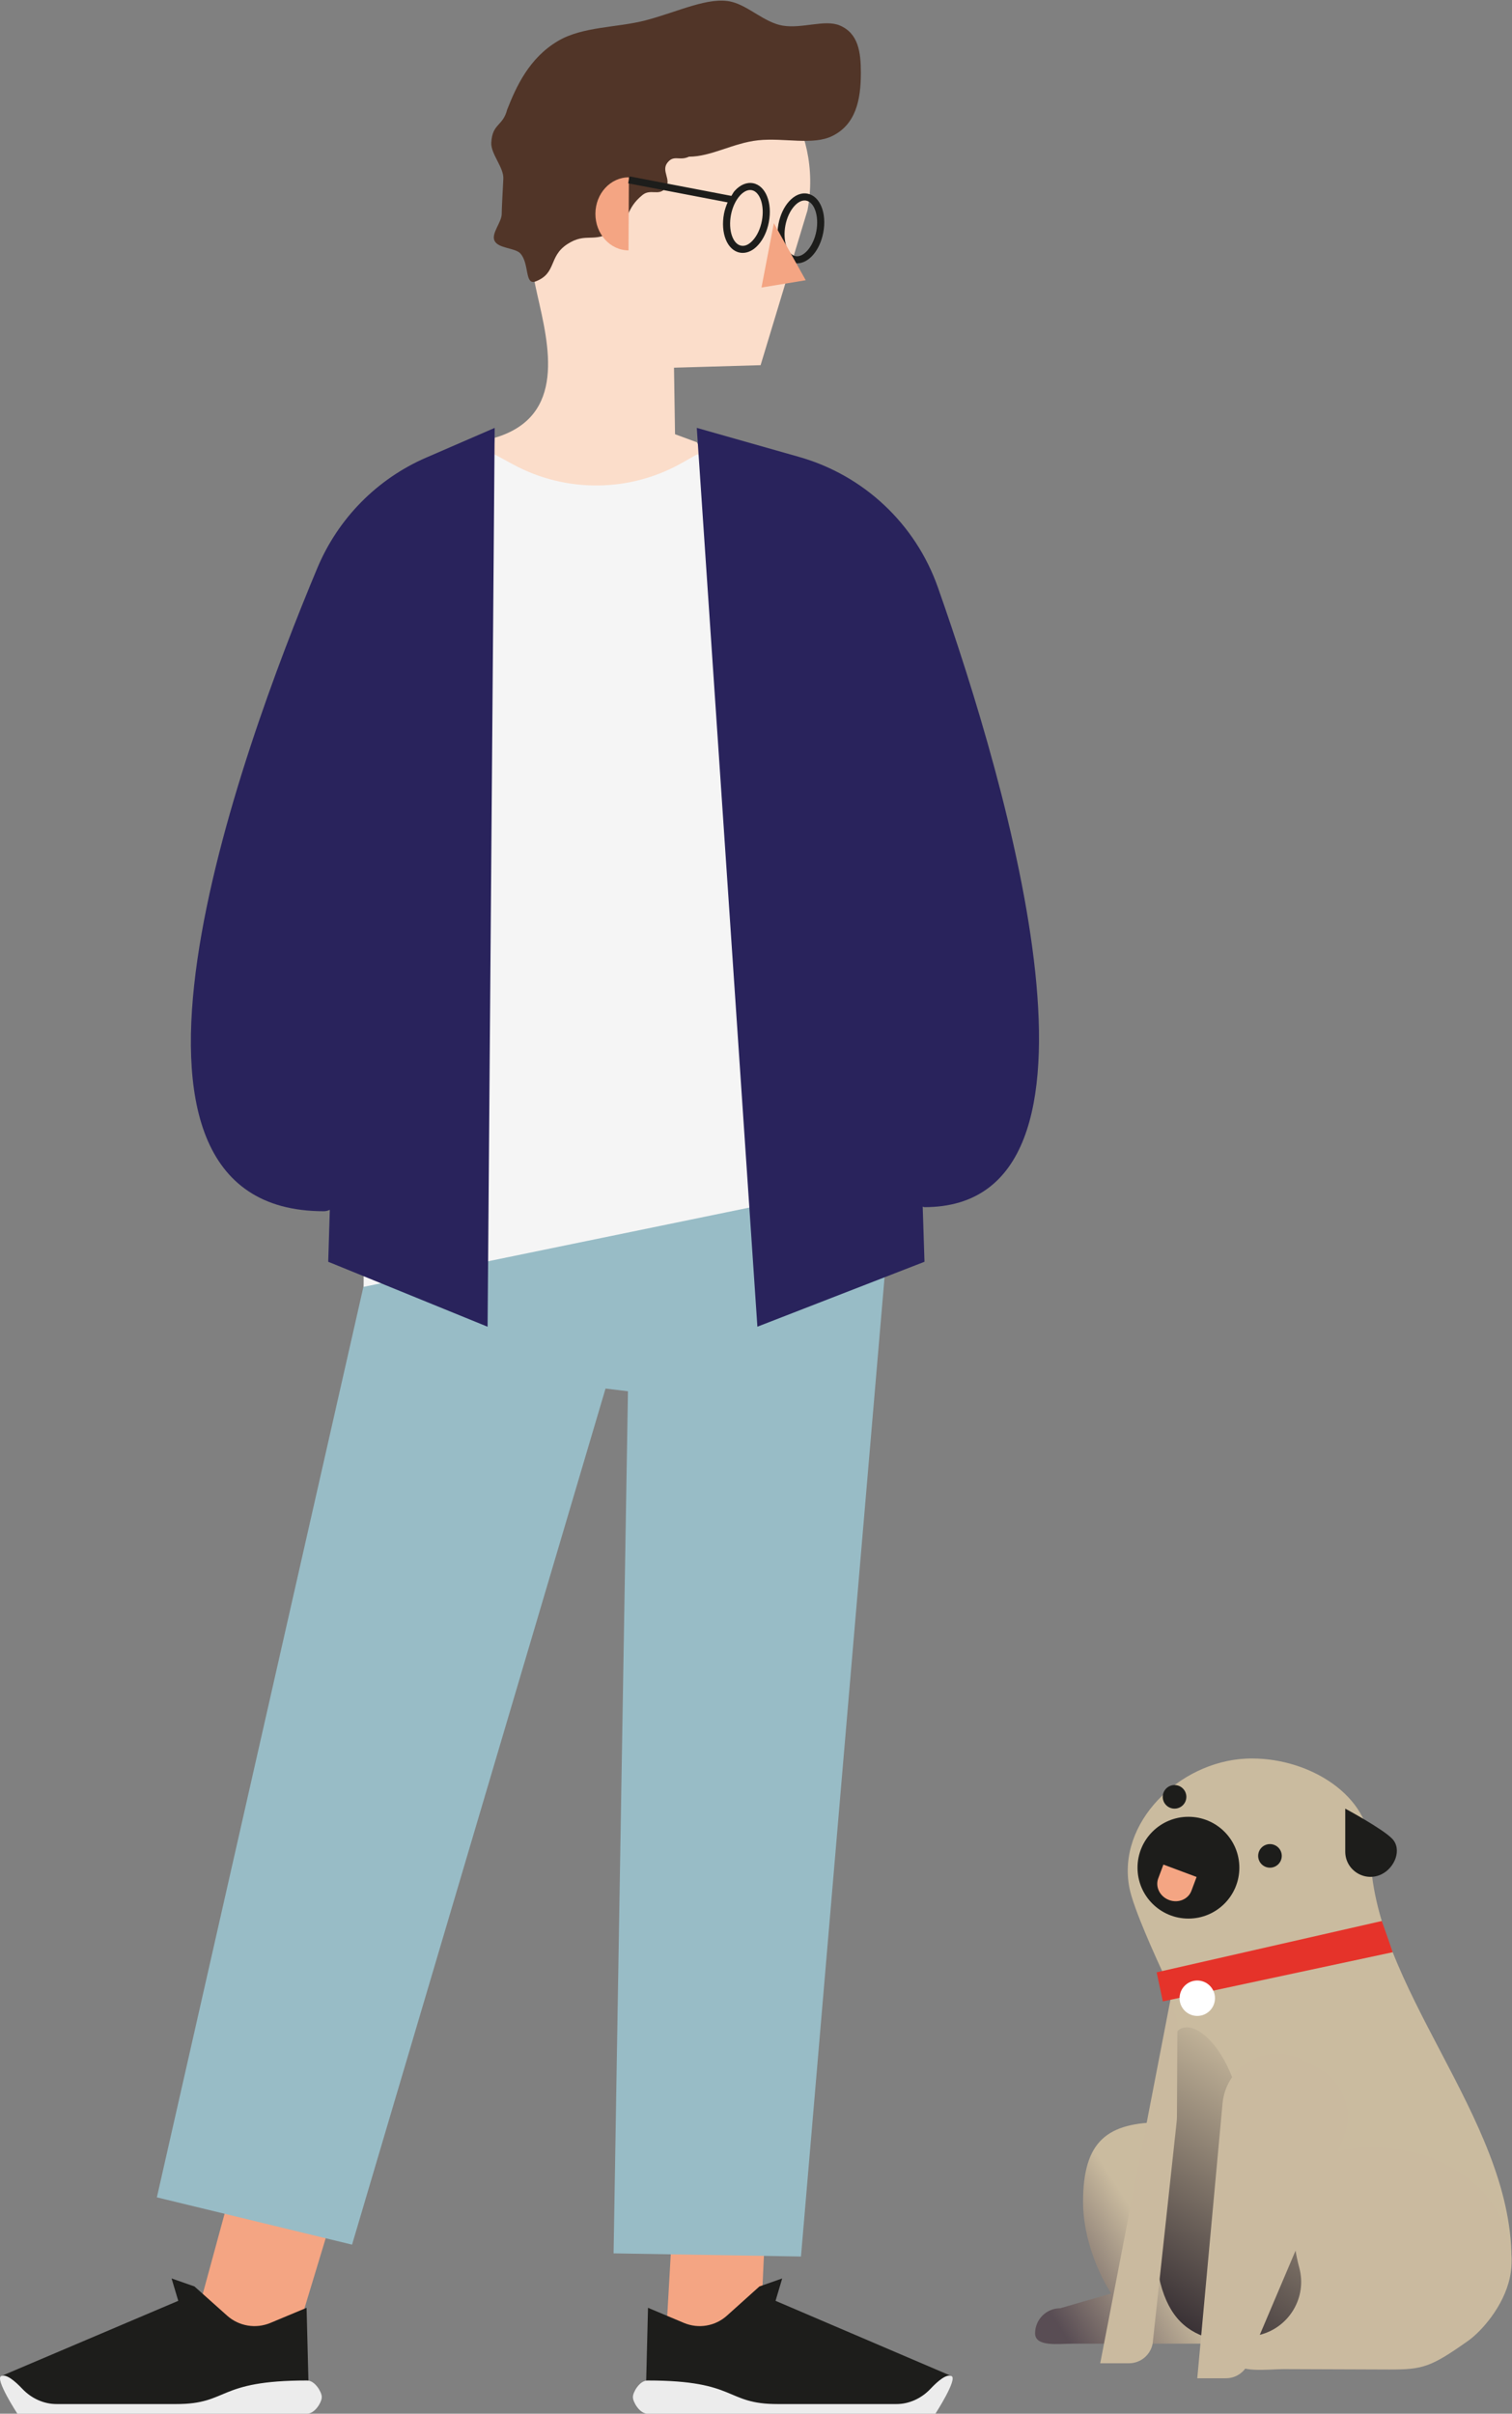 <?xml version="1.0" encoding="UTF-8" standalone="no"?>
<svg
   xmlns:dc="http://purl.org/dc/elements/1.1/"
   xmlns:cc="http://creativecommons.org/ns#"
   xmlns:rdf="http://www.w3.org/1999/02/22-rdf-syntax-ns#"
   xmlns:svg="http://www.w3.org/2000/svg"
   xmlns="http://www.w3.org/2000/svg"
   viewBox="0 0 56.906 90.834"
   height="90.834"
   width="56.906"
   xml:space="preserve"
   id="svg2"
   version="1.1"><rect x="0" y="0" width="56.906" height="90.834" fill="#808080" stroke="none"/><defs
     id="defs6"><clipPath
       id="clipPath18"
       clipPathUnits="userSpaceOnUse"><path
         id="path16"
         d="M 0,68.125 H 42.68 V 0 H 0 Z" /></clipPath><linearGradient
       id="linearGradient102"
       spreadMethod="pad"
       gradientTransform="matrix(5.17,3.277,3.277,-5.17,28.557,4.6)"
       gradientUnits="userSpaceOnUse"
       y2="0"
       x2="1"
       y1="0"
       x1="0"><stop
         id="stop96"
         offset="0"
         style="stop-opacity:1;stop-color:#594d54" /><stop
         id="stop98"
         offset="0.573"
         style="stop-opacity:1;stop-color:#cabb9f" /><stop
         id="stop100"
         offset="1"
         style="stop-opacity:1;stop-color:#cabb9f" /></linearGradient><linearGradient
       id="linearGradient124"
       spreadMethod="pad"
       gradientTransform="matrix(-4.65,-6.858,-6.858,4.65,37.363,9.084)"
       gradientUnits="userSpaceOnUse"
       y2="0"
       x2="1"
       y1="0"
       x1="0"><stop
         id="stop118"
         offset="0"
         style="stop-opacity:1;stop-color:#cabb9f" /><stop
         id="stop120"
         offset="0.938"
         style="stop-opacity:1;stop-color:#383034" /><stop
         id="stop122"
         offset="1"
         style="stop-opacity:1;stop-color:#383034" /></linearGradient><clipPath
       id="clipPath134"
       clipPathUnits="userSpaceOnUse"><path
         id="path132"
         d="M 0,68.125 H 42.68 V 0 H 0 Z" /></clipPath></defs><g
     transform="matrix(1.333,0,0,-1.333,0,90.834)"
     id="g10"><g
       id="g12"><g
         clip-path="url(#clipPath18)"
         id="g14"><g
           transform="translate(19.408,67.203)"
           id="g20"><path
             id="path22"
             style="fill:#fbddca;fill-opacity:1;fill-rule:nonzero;stroke:none"
             d="m 0,0 c -2.317,0.444 -3.946,-0.662 -4.39,-2.978 -0.017,-0.09 -0.035,-0.192 -0.053,-0.304 -0.216,-1.364 -0.1,-2.752 0.206,-4.1 0.321,-1.415 0.836,-3.438 -1.204,-4.039 l -0.314,-3.261 7.114,1.448 -1.094,1.688 -0.614,0.227 -0.029,1.878 2.445,0.071 1.324,4.372 C 3.835,-2.682 2.317,-0.444 0,0" /></g><g
           transform="translate(21.815,9.75)"
           id="g24"><path
             id="path26"
             style="fill:#f4a583;fill-opacity:1;fill-rule:nonzero;stroke:none"
             d="m 0,0 -2.671,-1.656 -0.372,-6.5 2.701,0.812 z" /></g><g
           transform="translate(26.866,1.062)"
           id="g28"><path
             id="path30"
             style="fill:#1d1d1b;fill-opacity:1;fill-rule:nonzero;stroke:none"
             d="M 0,0 -4.969,2.125 -4.781,2.757 -5.424,2.531 -6.342,1.706 C -6.673,1.408 -7.145,1.329 -7.555,1.501 l -1.015,0.427 -0.068,-2.72 h 8.12 z" /></g><g
           transform="translate(18.282,0.938)"
           id="g32"><path
             id="path34"
             style="fill:#ececec;fill-opacity:1;fill-rule:nonzero;stroke:none"
             d="m 0,0 c 2.57,0 2.166,-0.667 3.688,-0.667 h 3.33 c 0.37,0 0.718,0.162 0.973,0.433 0.206,0.219 0.451,0.427 0.593,0.359 C 8.762,0.041 8.129,-0.937 8.129,-0.937 H 3.501 3.408 0 c -0.227,0 -0.411,0.336 -0.411,0.457 v 0.023 C -0.411,-0.336 -0.227,0 0,0" /></g><g
           transform="translate(7.459,9.75)"
           id="g36"><path
             id="path38"
             style="fill:#f4a583;fill-opacity:1;fill-rule:nonzero;stroke:none"
             d="M 0,0 2.688,-1.656 0.719,-8.156 -2,-7.344 Z" /></g><g
           transform="translate(11.055,35.316)"
           id="g40"><path
             id="path42"
             style="fill:#98bcc6;fill-opacity:1;fill-rule:nonzero;stroke:none"
             d="m 0,0 -6.626,-29.208 5.511,-1.335 7.157,24.169 0.633,-0.077 -0.406,-24.338 5.291,-0.089 2.902,34 z" /></g><g
           transform="translate(0.032,1.062)"
           id="g44"><path
             id="path46"
             style="fill:#1d1d1b;fill-opacity:1;fill-rule:nonzero;stroke:none"
             d="M 0,0 5.001,2.125 4.812,2.757 5.458,2.531 6.381,1.706 C 6.715,1.408 7.19,1.329 7.602,1.501 l 1.022,0.427 0.069,-2.72 H 0.521 Z" /></g><g
           transform="translate(8.67,0.938)"
           id="g48"><path
             id="path50"
             style="fill:#ececec;fill-opacity:1;fill-rule:nonzero;stroke:none"
             d="m 0,0 c -2.586,0 -2.18,-0.667 -3.711,-0.667 h -3.351 c -0.373,0 -0.723,0.162 -0.979,0.433 -0.207,0.219 -0.454,0.427 -0.597,0.359 -0.179,-0.084 0.458,-1.062 0.458,-1.062 H -3.523 -3.43 0 c 0.229,0 0.414,0.336 0.414,0.457 v 0.023 C 0.414,-0.336 0.229,0 0,0" /></g><g
           transform="translate(22.612,54.875)"
           id="g52"><path
             id="path54"
             style="fill:#f5f5f5;fill-opacity:1;fill-rule:nonzero;stroke:none"
             d="M 0,0 -2.938,0.437 -3.345,0.206 c -1.477,-0.841 -3.283,-0.86 -4.778,-0.051 l -0.521,0.282 -3.644,-1.916 -0.057,-21.583 15.05,3.093 z" /></g><g
           transform="translate(22.558,55.244)"
           id="g56"><path
             id="path58"
             style="fill:#29235c;fill-opacity:1;fill-rule:nonzero;stroke:none"
             d="m 0,0 -2.885,0.819 1.711,-25.375 4.718,1.833 -0.05,1.555 c 0.017,-0.003 0.031,-0.013 0.05,-0.013 5.853,0 2.358,11.882 0.378,17.498 C 3.29,-1.889 1.829,-0.519 0,0" /></g><g
           transform="translate(9.142,33.948)"
           id="g60"><path
             id="path62"
             style="fill:#29235c;fill-opacity:1;fill-rule:nonzero;stroke:none"
             d="m 0,0 c 0.061,0 0.117,0.015 0.17,0.039 l -0.045,-1.466 4.5,-1.834 0.2,25.375 -1.931,-0.837 C 1.503,20.675 0.404,19.557 -0.182,18.159 -2.39,12.887 -7.066,0 0,0" /></g><g
           transform="translate(14.166,62.105)"
           id="g64"><path
             id="path66"
             style="fill:#513528;fill-opacity:1;fill-rule:nonzero;stroke:none"
             d="m 0,0 c 0,-0.239 -0.306,-0.556 -0.202,-0.763 0.11,-0.219 0.584,-0.194 0.729,-0.356 0.261,-0.29 0.113,-0.914 0.437,-0.786 0.593,0.234 0.352,0.7 0.886,1.049 0.535,0.35 0.752,0.018 1.287,0.368 0.535,0.35 0.341,0.616 0.836,1.02 0.232,0.188 0.466,-0.041 0.649,0.195 0.184,0.236 -0.129,0.48 0.055,0.716 0.184,0.236 0.339,0.043 0.61,0.171 0.63,0 1.249,0.388 1.951,0.463 0.73,0.078 1.546,-0.151 2.097,0.122 0.655,0.324 0.805,1.004 0.805,1.781 0,0.59 -0.072,1.115 -0.594,1.338 C 9.127,5.497 8.485,5.222 7.933,5.314 7.422,5.4 6.974,5.865 6.497,5.985 5.851,6.149 4.96,5.694 4.042,5.458 3.25,5.255 2.287,5.291 1.594,4.884 0.769,4.4 0.406,3.582 0.154,2.945 0.03,2.463 -0.263,2.561 -0.295,2.012 -0.313,1.691 0.063,1.312 0.045,0.988 0.019,0.509 0,0.114 0,0" /></g><g
           transform="translate(17.756,63.136)"
           id="g68"><path
             id="path70"
             style="fill:#f4a583;fill-opacity:1;fill-rule:nonzero;stroke:none"
             d="M 0,0 C -0.519,0.002 -0.943,-0.457 -0.945,-1.027 -0.948,-1.596 -0.529,-2.06 -0.01,-2.062 Z" /></g><g
           transform="translate(21.511,61.907)"
           id="g72"><path
             id="path74"
             style="fill:#1d1d1b;fill-opacity:1;fill-rule:nonzero;stroke:none"
             d="M 0,0 C -0.042,-0.218 -0.131,-0.412 -0.252,-0.546 -0.36,-0.667 -0.478,-0.723 -0.586,-0.7 c -0.237,0.045 -0.368,0.442 -0.287,0.867 0.042,0.218 0.132,0.411 0.252,0.545 0.094,0.104 0.195,0.159 0.29,0.159 0.016,0 0.03,-0.001 0.045,-0.004 C -0.05,0.821 0.081,0.424 0,0 M -0.248,1.063 C -0.426,1.097 -0.612,1.02 -0.769,0.846 -0.805,0.807 -0.83,0.752 -0.861,0.705 L -3.737,1.256 -3.775,1.06 -0.967,0.522 C -1.01,0.423 -1.047,0.317 -1.069,0.205 c -0.105,-0.55 0.09,-1.034 0.445,-1.101 0.028,-0.006 0.056,-0.008 0.083,-0.008 0.152,0 0.305,0.077 0.437,0.224 0.146,0.161 0.252,0.389 0.3,0.642 0.106,0.549 -0.09,1.033 -0.444,1.101" /></g><g
           transform="translate(23.048,61.612)"
           id="g76"><path
             id="path78"
             style="fill:#1d1d1b;fill-opacity:1;fill-rule:nonzero;stroke:none"
             d="m 0,0 c -0.082,-0.425 -0.356,-0.745 -0.586,-0.7 -0.237,0.045 -0.368,0.442 -0.287,0.867 0.042,0.217 0.132,0.411 0.252,0.545 0.094,0.104 0.195,0.159 0.29,0.159 0.015,0 0.03,-0.001 0.044,-0.004 C -0.05,0.821 0.081,0.424 0,0 m -0.249,1.063 c -0.179,0.035 -0.363,-0.043 -0.52,-0.217 -0.145,-0.16 -0.252,-0.388 -0.3,-0.641 -0.105,-0.55 0.09,-1.034 0.444,-1.101 0.028,-0.006 0.056,-0.008 0.084,-0.008 0.326,0 0.64,0.36 0.737,0.866 0.106,0.549 -0.09,1.033 -0.445,1.101" /></g><g
           transform="translate(22.749,60.231)"
           id="g80"><path
             id="path82"
             style="fill:#f4a583;fill-opacity:1;fill-rule:nonzero;stroke:none"
             d="M 0,0 -1.249,-0.206 -0.9,1.611 Z" /></g></g></g><g
       id="g84"><g
         id="g86"><g
           id="g92"><g
             id="g94"><path
               id="path104"
               style="fill:url(#linearGradient102);stroke:none"
               d="m 35.16,18.493 c -1.87,-0.098 -3.631,-1.811 -3.272,-3.648 v 0 c 0.113,-0.582 0.748,-1.974 1.015,-2.545 v 0 c 0.078,-0.166 0.126,-0.345 0.141,-0.528 v 0 l 0.313,-3.784 c -0.173,0.053 -0.306,0.24 -0.528,0.24 v 0 c -1.565,0 -2.25,-0.525 -2.25,-2.25 v 0 c 0,-0.842 0.304,-1.809 0.794,-2.584 v 0 l -1.44,-0.417 c -0.391,0 -0.708,-0.317 -0.708,-0.708 v 0 c 0,-0.391 0.671,-0.292 1.063,-0.292 v 0 h 1.6 0.833 5.783 c 1.892,0 4.171,0.526 4.171,2.396 v 0 c 0,4.021 -3.982,7.678 -3.982,11.541 v 0 c 0,1.533 -1.705,2.584 -3.338,2.584 v 0 c -0.065,0 -0.13,-0.001 -0.195,-0.005" /></g></g></g></g><g
       id="g106"><g
         id="g108"><g
           id="g114"><g
             id="g116"><path
               id="path126"
               style="fill:url(#linearGradient124);stroke:none"
               d="m 33.147,9.938 c 0,0 -0.571,-2.825 -0.571,-4.393 v 0 c 0,-3.088 1.003,-3.568 2.973,-3.568 v 0 h 2.084 c 1.234,0 -1.354,3.066 -2.766,7.304 v 0 c -0.364,1.092 -0.963,1.627 -1.362,1.627 v 0 c -0.311,0 -0.5,-0.327 -0.358,-0.97" /></g></g></g></g><g
       id="g128"><g
         clip-path="url(#clipPath134)"
         id="g130"><g
           transform="translate(42.627,3.833)"
           id="g136"><path
             id="path138"
             style="fill:#caba9f;fill-opacity:1;fill-rule:nonzero;stroke:none"
             d="m 0,0 c 0.366,1.687 -1.208,3.676 -3.854,3.676 -1.565,0 -2.25,-0.524 -2.25,-2.25 0,-0.364 0.057,-0.752 0.161,-1.137 0.225,-0.829 -0.277,-1.681 -1.109,-1.894 v 0 c -0.391,0 -0.708,-0.318 -0.708,-0.709 0,-0.391 0.973,-0.26 1.364,-0.26 l 3,-0.011 c 0.938,0 1.159,0.06 2.219,0.809 C -0.801,-1.51 -0.175,-0.806 0,0" /></g><g
           transform="translate(32.117,15.415)"
           id="g140"><path
             id="path142"
             style="fill:#1d1d1b;fill-opacity:1;fill-rule:nonzero;stroke:none"
             d="m 0,0 c 0,-0.794 0.644,-1.437 1.437,-1.437 0.794,0 1.438,0.643 1.438,1.437 0,0.794 -0.644,1.437 -1.438,1.437 C 0.644,1.437 0,0.794 0,0" /></g><g
           transform="translate(35.523,15.748)"
           id="g144"><path
             id="path146"
             style="fill:#1d1d1b;fill-opacity:1;fill-rule:nonzero;stroke:none"
             d="m 0,0 c 0,-0.184 0.149,-0.333 0.333,-0.333 0.184,0 0.334,0.149 0.334,0.333 0,0.184 -0.15,0.333 -0.334,0.333 C 0.149,0.333 0,0.184 0,0" /></g><g
           transform="translate(32.829,17.415)"
           id="g148"><path
             id="path150"
             style="fill:#1d1d1b;fill-opacity:1;fill-rule:nonzero;stroke:none"
             d="m 0,0 c 0,-0.184 0.149,-0.333 0.333,-0.333 0.184,0 0.334,0.149 0.334,0.333 0,0.184 -0.15,0.333 -0.334,0.333 C 0.149,0.333 0,0.184 0,0" /></g><g
           transform="translate(39.007,15.229)"
           id="g152"><path
             id="path154"
             style="fill:#1d1d1b;fill-opacity:1;fill-rule:nonzero;stroke:none"
             d="m 0,0 v 0 c -0.473,-0.231 -1.025,0.113 -1.025,0.64 v 1.213 c 0,0 1.047,-0.564 1.321,-0.845 C 0.588,0.709 0.376,0.184 0,0" /></g><g
           transform="translate(35.284,1.555)"
           id="g156"><path
             id="path158"
             style="fill:#caba9f;fill-opacity:1;fill-rule:nonzero;stroke:none"
             d="M 0,0 C -0.061,-0.321 -0.342,-0.554 -0.669,-0.554 H -1.48 l 0.713,7.755 C -0.665,8.306 0.529,8.95 1.508,8.428 L 1.945,8.195 C 2.654,7.816 2.956,6.959 2.642,6.22 Z" /></g><g
           transform="translate(32.544,1.978)"
           id="g160"><path
             id="path162"
             style="fill:#caba9f;fill-opacity:1;fill-rule:nonzero;stroke:none"
             d="M 0,0 C -0.061,-0.321 -0.342,-0.554 -0.669,-0.554 H -1.48 L 0.511,9.752 0.7,9.105 0.686,6.415 C 0.686,6.362 0.683,6.309 0.677,6.256 Z" /></g><g
           transform="translate(32.848,15.503)"
           id="g164"><path
             id="path166"
             style="fill:#f4a583;fill-opacity:1;fill-rule:nonzero;stroke:none"
             d="m 0,0 -0.146,-0.39 c -0.09,-0.241 0.047,-0.514 0.306,-0.611 0.258,-0.097 0.541,0.02 0.631,0.261 l 0.146,0.39 z" /></g><g
           transform="translate(39.323,13.029)"
           id="g168"><path
             id="path170"
             style="fill:#e5332a;fill-opacity:1;fill-rule:nonzero;stroke:none"
             d="m 0,0 -6.491,-1.389 -0.175,0.821 6.358,1.449 z" /></g><g
           transform="translate(33.304,11.73)"
           id="g172"><path
             id="path174"
             style="fill:#ffffff;fill-opacity:1;fill-rule:nonzero;stroke:none"
             d="M 0,0 C 0,-0.276 0.224,-0.5 0.5,-0.5 0.776,-0.5 1,-0.276 1,0 1,0.276 0.776,0.5 0.5,0.5 0.224,0.5 0,0.276 0,0" /></g></g></g></g></svg>
